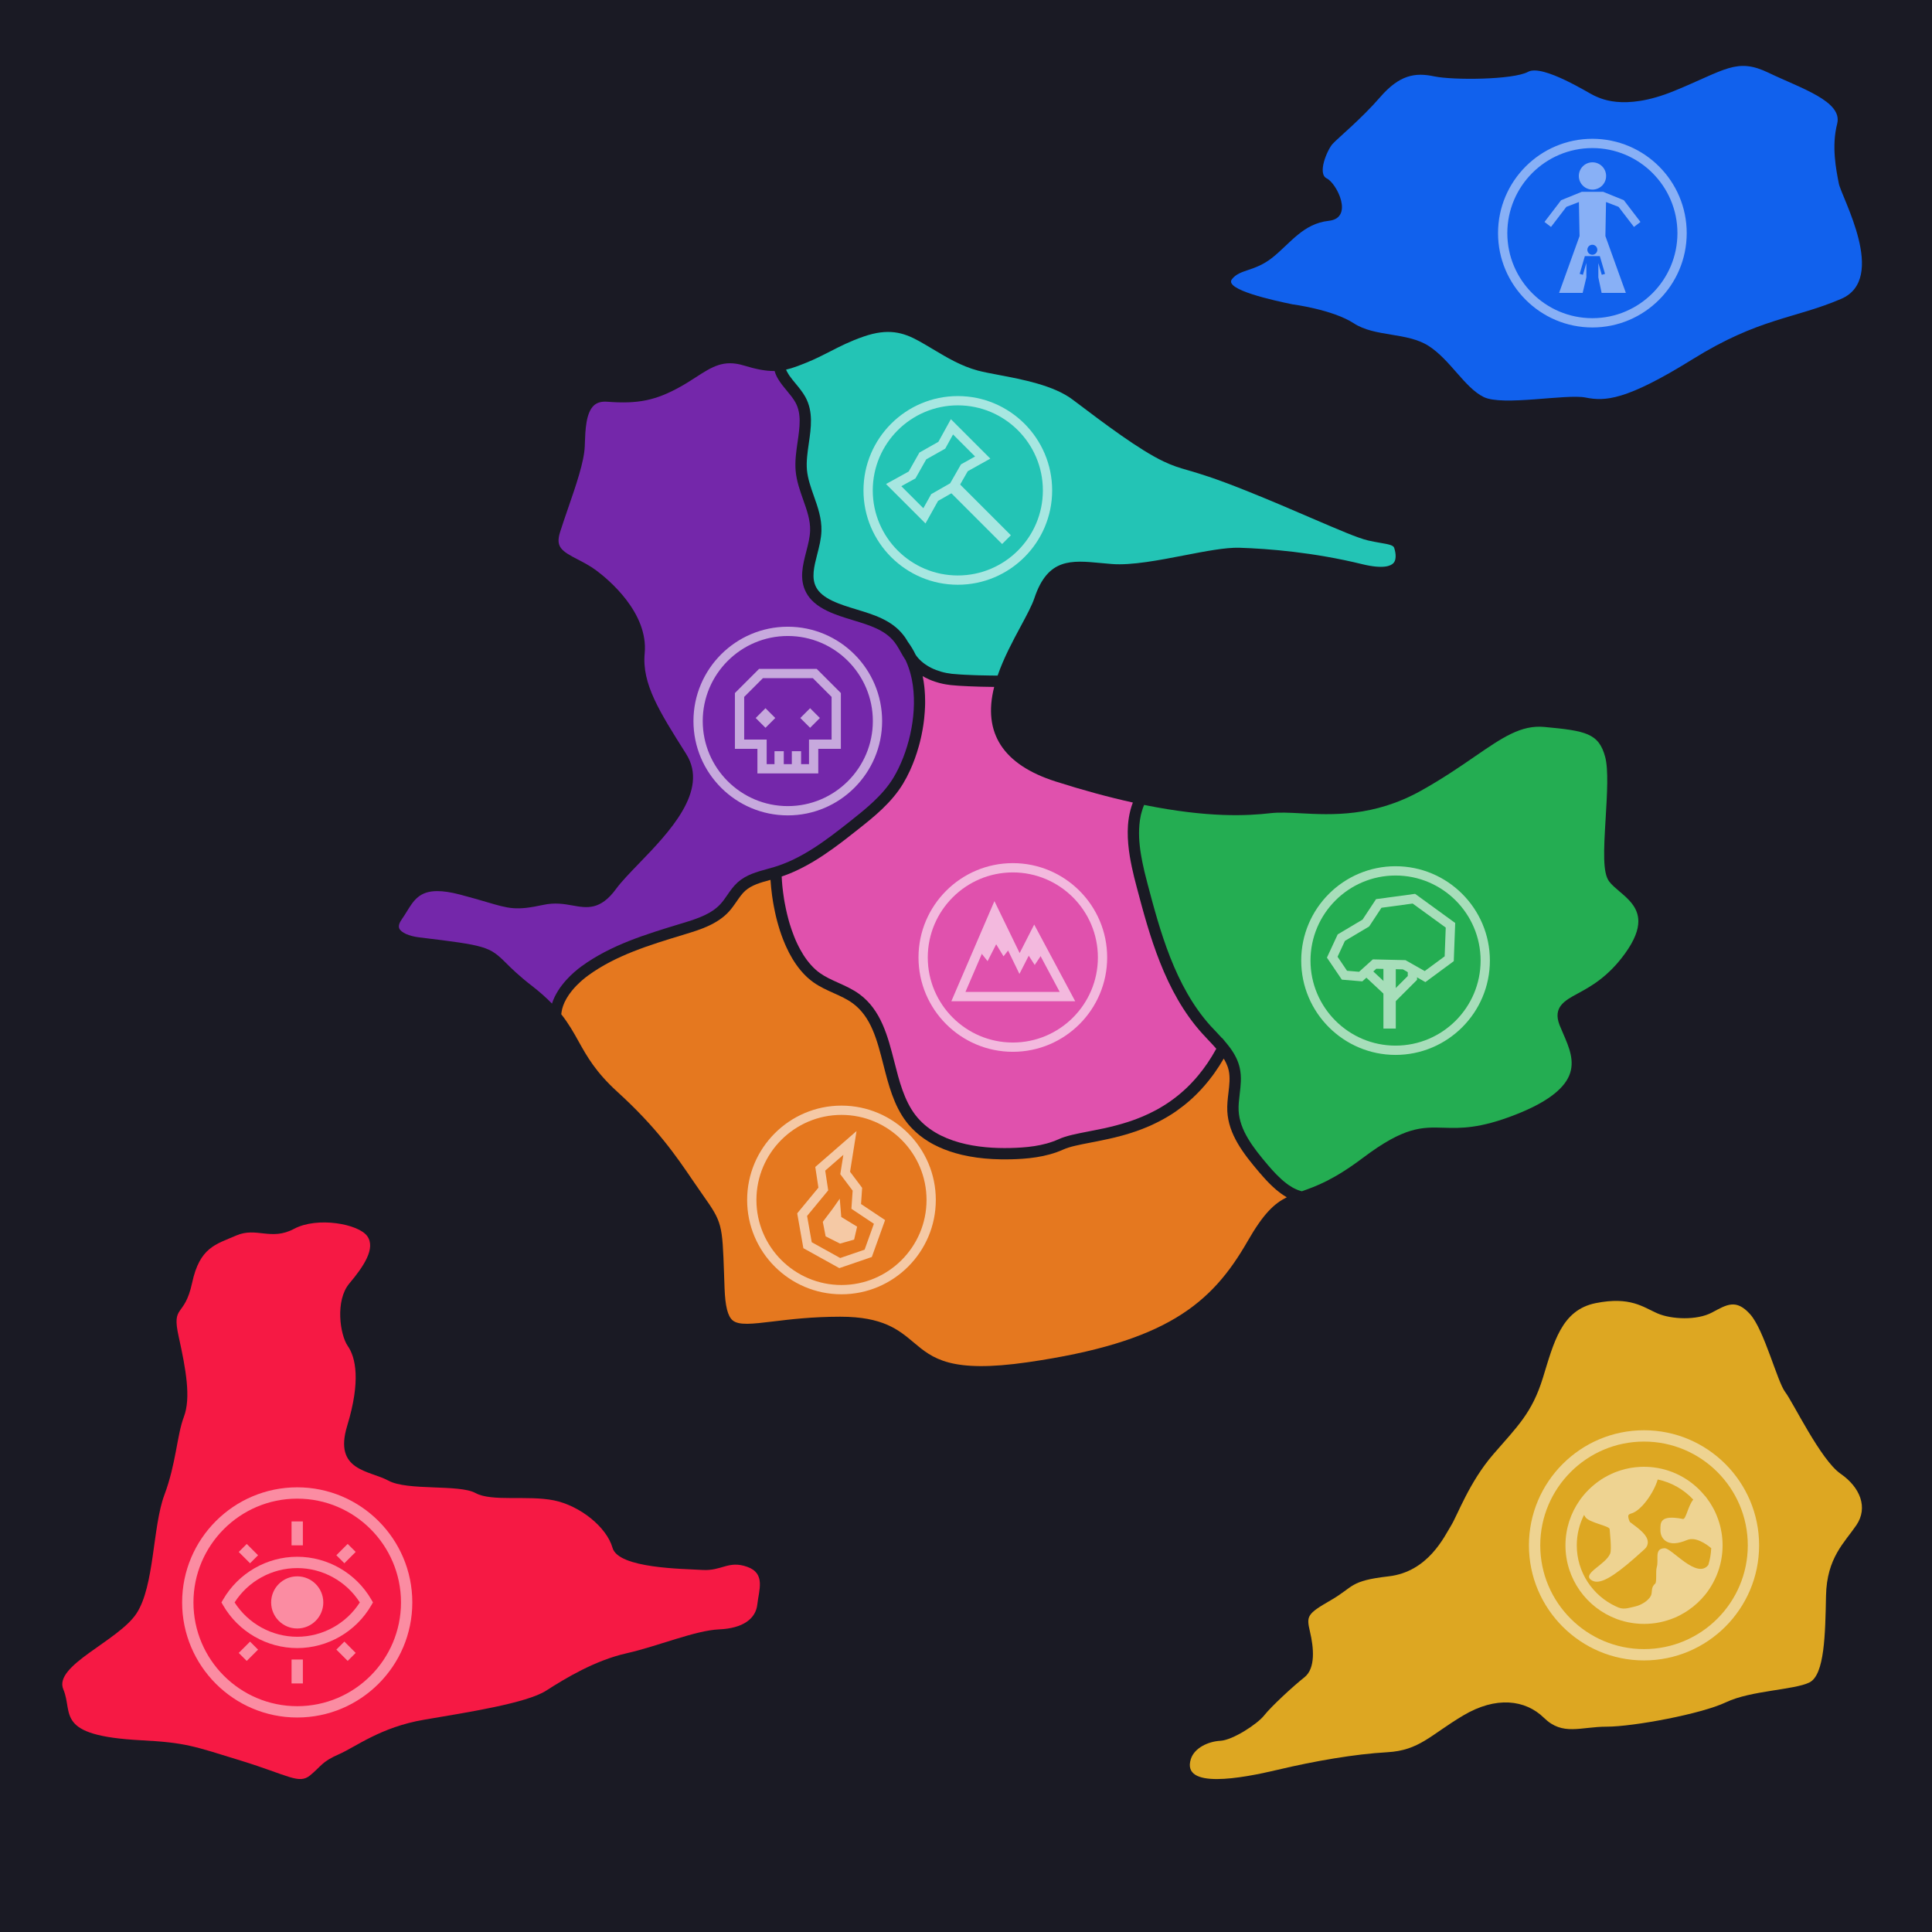 <svg width="1024" height="1024" viewBox="0 0 1024 1024" fill="none" xmlns="http://www.w3.org/2000/svg">
<rect x="0" y="0" width="1024" height="1024" fill="#333333" stroke="none"/>
<g clip-path="url(#clip0_555_4750)">
<path d="M1024 0H0V1024H1024V0Z" fill="#1A1A24"/>
<path d="M74.787 922.379C98.418 923.626 102.334 925.354 127.683 933.174C153.031 940.994 158.424 945.848 164.357 940.994C170.29 936.14 170.478 933.785 179.548 929.829C188.617 925.872 201.733 915.394 224.843 911.475C247.952 907.556 279.175 902.691 289.452 896.09C299.728 889.489 315.368 880.05 332.087 876.275C348.806 872.5 368.492 864.14 381.166 863.601C393.84 863.062 400.582 857.938 401.391 850.387C402.2 842.837 405.975 833.938 395.997 830.432C386.02 826.927 382.564 832.738 372.311 832.105C362.059 831.471 327.721 831.344 324.646 820.371C321.57 809.399 307.419 798.049 293.596 795.229C279.773 792.41 260.644 796.075 251.997 791.331C243.351 786.587 215.977 790.272 205.885 784.774C195.794 779.276 176.698 779.725 184.011 755.73C191.323 731.736 188.48 719.379 184.321 713.399C180.163 707.419 177.595 689.265 185.133 680.298C192.672 671.331 199.293 661.623 194.634 655.152C189.975 648.68 168.2 644.735 155.896 651.292C143.593 657.848 135.983 650.147 125.149 654.872C114.316 659.596 105.901 661.038 101.826 679.937C97.75 698.837 90.842 691.021 94.701 708.412C98.559 725.803 101.256 740.904 97.481 750.882C93.705 760.859 93.424 775.502 87.118 792.36C80.812 809.218 81.93 840.619 72.312 855.211C62.694 869.803 28.177 882.739 33.57 895.421C38.964 908.103 28.632 919.943 74.787 922.379L74.787 922.379Z" fill="#F61944"/>
<path d="M631.158 932.38C633.025 926.385 640.426 922.994 646.858 922.653C653.291 922.311 666.31 913.914 670.055 909.181C673.8 904.448 685.285 893.802 691.353 889.014C697.42 884.226 696.276 873.15 694.32 864.834C692.364 856.518 692.694 855.444 705.271 848.194C717.847 840.945 715.016 837.911 736.049 835.484C757.083 833.057 765.672 814.085 769.076 808.634C772.479 803.182 778.701 785.561 791.499 770.777C804.297 755.992 812.009 748.897 817.757 730.316C823.505 711.734 827.52 694.316 845.796 690.675C864.072 687.035 870.835 692.778 878.375 696.075C885.914 699.372 899.445 699.885 907.343 695.685C915.24 691.484 920.094 688.248 927.577 696.54C935.061 704.833 941.944 732.235 946.184 737.799C950.425 743.362 964.993 773.799 975.51 781.08C986.027 788.361 990.187 799.097 983.932 808.344C977.677 817.591 968.229 825.574 967.825 845.799C967.42 866.024 967.1 887.664 959.069 891.709C951.038 895.754 927.982 895.956 914.836 902.226C901.69 908.495 865.508 915.174 851.644 915.172C837.78 915.17 828.274 920.226 818.364 910.518C808.454 900.81 792.886 898.898 775.474 909.277C758.063 919.656 752.312 927.77 735.216 928.723C718.12 929.675 696.667 933.396 677.195 938.024C657.724 942.651 626.177 948.378 631.158 932.38Z" fill="#DDA722"/>
<path d="M684.92 161.281C675.361 159.296 648.723 153.554 652.91 148.042C657.096 142.529 664.952 144.091 674.439 136.505C683.925 128.92 690.717 118.511 704.253 117.041C717.789 115.571 708.466 97.129 703.233 94.577C698 92.024 703.533 79.43 706.199 76.396C708.864 73.362 721.257 63.33 731.51 51.495C741.762 39.66 750.056 38.335 760.084 40.46C770.112 42.584 802.093 42.334 809.9 38.071C817.706 33.808 842.784 49.846 844.951 50.675C847.117 51.504 859.887 59.429 887.263 48.227C914.639 37.026 920.424 30.398 937.434 38.59C954.445 46.782 976.807 53.664 973.736 65.611C970.665 77.558 973.179 89.892 974.606 97.237C976.034 104.583 1000.66 147.769 975.846 158.414C951.032 169.058 932.481 168.416 897.102 190.403C861.723 212.389 850.664 212.762 840.379 210.704C830.095 208.646 796.46 215.407 786.356 210.414C776.252 205.422 768.638 190.661 757.178 183.335C745.719 176.009 728.789 178.69 717.555 171.365C706.321 164.04 684.92 161.281 684.92 161.281V161.281Z" fill="#1161ED"/>
<g opacity="0.5">
<path d="M843.993 173.561C816.424 173.561 793.993 151.131 793.993 123.561C793.993 95.991 816.424 73.561 843.993 73.561C871.563 73.561 893.993 95.991 893.993 123.561C893.993 151.131 871.563 173.561 843.993 173.561ZM843.993 78.479C819.136 78.479 798.911 98.703 798.911 123.561C798.911 148.419 819.136 168.643 843.993 168.643C868.851 168.643 889.075 148.419 889.075 123.561C889.075 98.703 868.851 78.479 843.993 78.479Z" fill="white"/>
<path d="M844.044 100.494C848.037 100.494 851.274 97.257 851.274 93.264C851.274 89.271 848.037 86.034 844.044 86.034C840.051 86.034 836.813 89.271 836.813 93.264C836.813 97.257 840.051 100.494 844.044 100.494Z" fill="white"/>
<path d="M857.879 109.634L866.03 120.287L869.48 117.642L860.668 106.113L849.711 101.662H838.378L827.421 106.113L818.609 117.642L822.059 120.287L830.21 109.634L836.859 107.078L837.199 125.113L826.349 155.232H838.843L840.809 146.974V139.359L838.986 145.651L837.27 145.151L840.005 135.731H847.941L850.694 145.151L848.978 145.651L847.155 139.413V147.027L848.889 155.232H861.74L850.891 125.113L851.23 107.078L857.879 109.634ZM843.973 135.034C842.507 135.034 841.328 133.854 841.328 132.388C841.328 130.923 842.507 129.725 843.973 129.725C845.421 129.725 846.619 130.923 846.619 132.388C846.619 133.854 845.421 135.034 843.973 135.034Z" fill="white"/>
</g>
<path d="M868.357 488.304C868.357 492.784 866.416 498.304 861.236 505.464C852.196 517.944 842.916 522.964 836.156 526.624C829.337 530.324 822.896 533.804 826.616 543.344C827.176 544.764 827.817 546.224 828.476 547.744C831.616 554.964 834.877 562.444 831.716 570.044C828.556 577.644 819.036 584.604 803.416 590.724C784.176 598.284 774.136 597.984 765.276 597.724C753.596 597.364 744.396 597.104 722.516 613.584C706.857 625.384 697.536 628.744 690.056 631.384C690.043 631.397 690.03 631.404 690.016 631.404C689.837 631.364 689.676 631.324 689.497 631.264C689.437 631.244 689.396 631.244 689.357 631.224C688.977 631.104 688.616 631.004 688.257 630.864C688.156 630.844 688.076 630.804 687.997 630.764C687.656 630.644 687.316 630.504 686.977 630.344C685.597 629.744 684.237 628.944 682.916 628.044C682.536 627.764 682.156 627.484 681.796 627.204C678.156 624.444 674.837 620.804 672.016 617.504C664.156 608.244 657.036 599.064 656.497 588.664C656.357 585.844 656.697 582.964 657.056 579.924C657.597 575.464 658.136 570.844 657.117 566.144C656.317 562.444 654.617 558.944 651.857 555.204C651.817 555.184 651.796 555.164 651.796 555.144C651.697 554.984 651.576 554.844 651.457 554.684C651.337 554.544 651.217 554.384 651.097 554.224C650.936 554.024 650.776 553.804 650.597 553.604V553.584C649.656 552.424 648.656 551.284 647.636 550.184C646.597 549.004 645.516 547.864 644.457 546.744C643.536 545.784 642.636 544.824 641.757 543.884C622.617 522.804 614.676 492.784 608.276 468.644C607.697 466.464 607.117 464.224 606.577 461.964C606.176 460.264 605.797 458.544 605.457 456.844V456.824C605.237 455.684 605.016 454.544 604.817 453.404V453.384C604.516 451.664 604.276 449.944 604.096 448.244C603.776 445.284 603.636 442.364 603.757 439.484C603.757 439.164 603.776 438.824 603.817 438.504C603.837 438.004 603.877 437.504 603.916 437.004C603.977 436.324 604.056 435.664 604.156 435.004C604.176 434.844 604.197 434.704 604.217 434.544C604.276 434.124 604.337 433.724 604.437 433.324C604.497 432.944 604.556 432.584 604.636 432.204C604.697 432.004 604.737 431.784 604.796 431.544C604.916 431.084 605.036 430.604 605.176 430.144C605.497 428.964 605.916 427.784 606.396 426.624C640.437 433.504 660.997 432.424 673.577 430.984C678.036 430.484 683.337 430.744 689.457 431.064C705.776 431.924 728.156 433.084 753.217 419.064C764.717 412.624 773.717 406.444 781.656 400.984C796.416 390.844 806.197 384.124 818.616 385.304C840.377 387.344 847.416 388.584 850.777 401.204C852.576 407.904 851.797 420.944 851.036 433.564C849.937 451.464 849.457 462.664 852.916 467.224C854.237 468.984 856.176 470.624 858.217 472.364C863.096 476.484 868.357 480.964 868.357 488.304L868.357 488.304Z" fill="#24AD52"/>
<path d="M597.857 437.304C597.517 441.704 597.757 446.224 598.357 450.744C597.777 446.224 597.537 441.704 597.857 437.304ZM598.337 433.244C598.537 432.024 598.797 430.804 599.097 429.604C598.777 430.804 598.517 432.024 598.337 433.244Z" fill="#1A1A24"/>
<path d="M640.097 550.884C641.637 552.504 643.197 554.164 644.657 555.844C641.717 561.224 638.517 565.884 635.117 569.964C634.797 570.364 634.457 570.764 634.097 571.164C633.717 571.624 633.317 572.064 632.917 572.504C632.277 573.224 631.637 573.904 630.977 574.584C626.397 579.284 621.597 583.024 616.697 586.064C616.317 586.304 615.937 586.524 615.557 586.744C615.397 586.844 615.237 586.944 615.077 587.044C614.697 587.264 614.317 587.484 613.957 587.684C613.557 587.904 613.177 588.124 612.797 588.324C611.577 588.984 610.377 589.584 609.177 590.164C608.497 590.484 607.837 590.804 607.157 591.084C605.557 591.804 603.977 592.464 602.377 593.064C601.817 593.284 601.257 593.484 600.697 593.684C598.857 594.344 597.037 594.944 595.237 595.464C593.897 595.864 592.597 596.224 591.297 596.564C590.437 596.784 589.597 597.004 588.757 597.204C587.517 597.504 586.317 597.784 585.117 598.044C582.217 598.664 579.457 599.204 576.857 599.704C570.557 600.924 565.117 601.984 561.197 603.764C552.857 607.564 543.517 608.264 535.497 608.464C519.017 608.864 496.877 606.144 485.217 591.024C479.217 583.244 476.577 572.844 474.017 562.764C470.577 549.324 467.037 535.404 455.517 526.924C451.997 524.344 448.097 522.604 444.337 520.904C440.837 519.324 437.537 517.844 434.637 515.784C432.957 514.604 431.377 513.164 429.917 511.544C429.557 511.164 429.217 510.764 428.897 510.364C428.537 509.944 428.197 509.504 427.857 509.064C427.517 508.604 427.177 508.164 426.857 507.684C426.537 507.224 426.237 506.764 425.917 506.284C425.897 506.264 425.897 506.244 425.877 506.224C425.277 505.244 424.677 504.244 424.117 503.224C423.817 502.684 423.537 502.164 423.277 501.624C422.717 500.544 422.197 499.424 421.697 498.284C421.457 497.704 421.217 497.124 420.977 496.544C420.537 495.444 420.117 494.304 419.717 493.164C419.657 493.004 419.597 492.844 419.537 492.664C419.197 491.684 418.877 490.664 418.557 489.644C418.377 489.084 418.217 488.504 418.057 487.924C417.917 487.444 417.797 486.964 417.677 486.484C417.477 485.784 417.297 485.064 417.137 484.344C416.937 483.544 416.757 482.744 416.597 481.944C416.517 481.684 416.477 481.424 416.437 481.164C416.237 480.304 416.057 479.424 415.917 478.544C415.777 477.864 415.657 477.164 415.557 476.484C415.477 475.964 415.397 475.444 415.337 474.924C415.217 474.264 415.137 473.624 415.057 472.984C414.957 472.204 414.857 471.444 414.777 470.664C414.717 470.204 414.677 469.764 414.637 469.304C414.577 468.584 414.497 467.844 414.457 467.124C414.397 466.424 414.357 465.724 414.337 465.044C414.297 464.884 414.297 464.724 414.297 464.584V464.564C414.517 464.504 414.737 464.424 414.957 464.344C416.077 463.964 417.177 463.544 418.277 463.104C419.037 462.784 419.797 462.464 420.537 462.144C421.457 461.744 422.377 461.324 423.277 460.884C424.177 460.444 425.077 460.004 425.957 459.524C426.857 459.064 427.737 458.584 428.617 458.084C429.497 457.584 430.377 457.084 431.257 456.564C432.997 455.524 434.737 454.404 436.457 453.264C438.177 452.104 439.897 450.904 441.617 449.684C445.917 446.584 450.217 443.244 454.617 439.744C458.797 436.424 463.257 432.904 467.457 428.904C471.637 424.904 475.577 420.464 478.677 415.304C479.957 413.184 481.157 410.904 482.277 408.464C484.137 404.404 485.757 399.964 487.057 395.284C487.417 393.964 487.777 392.604 488.077 391.244C488.197 390.704 488.317 390.144 488.437 389.604C488.637 388.624 488.837 387.664 488.997 386.684C489.157 385.884 489.277 385.064 489.397 384.244C489.477 383.704 489.557 383.164 489.617 382.604C489.697 382.004 489.777 381.404 489.837 380.804C489.977 379.644 490.077 378.484 490.137 377.344C490.197 376.524 490.257 375.704 490.277 374.864C490.317 373.884 490.337 372.884 490.337 371.904V371.664C490.337 369.564 490.237 367.464 490.057 365.384C489.997 364.864 489.957 364.324 489.897 363.784C489.677 361.964 489.397 360.144 489.017 358.364H489.037C489.517 358.644 490.017 358.924 490.517 359.184C491.137 359.524 491.777 359.824 492.437 360.104C492.977 360.344 493.537 360.564 494.097 360.784C494.11 360.797 494.124 360.797 494.137 360.784C494.737 361.024 495.337 361.244 495.957 361.424C496.537 361.624 497.117 361.784 497.717 361.944C497.797 361.984 497.897 362.004 497.997 362.024C498.597 362.184 499.197 362.324 499.797 362.444C500.317 362.564 500.857 362.664 501.377 362.744C502.197 362.884 503.037 363.004 503.897 363.104C504.177 363.144 504.497 363.164 504.817 363.184C505.717 363.284 506.777 363.364 507.977 363.444C508.377 363.464 508.817 363.484 509.237 363.524C510.537 363.584 511.977 363.664 513.497 363.744C514.917 363.804 516.417 363.844 517.957 363.904C518.557 363.924 519.157 363.944 519.777 363.964C521.617 364.004 523.497 364.044 525.377 364.064C525.897 364.064 526.417 364.084 526.937 364.084C520.737 388.464 531.657 405.304 559.437 414.184C573.777 418.764 587.537 422.504 600.437 425.364C600.197 426.004 599.957 426.644 599.757 427.284C599.577 427.824 599.417 428.364 599.277 428.904C599.217 429.144 599.157 429.364 599.097 429.604C598.797 430.804 598.537 432.024 598.337 433.244C598.117 434.584 597.957 435.944 597.857 437.304C597.537 441.704 597.777 446.224 598.357 450.744C598.497 451.784 598.637 452.824 598.817 453.864C598.937 454.664 599.077 455.464 599.237 456.264C599.437 457.384 599.657 458.484 599.897 459.584C600.657 463.184 601.557 466.744 602.477 470.184C609.037 494.944 617.197 525.764 637.337 547.924C638.237 548.904 639.157 549.884 640.097 550.884L640.097 550.884Z" fill="#E051AD"/>
<path d="M509.237 363.524C510.537 363.604 511.977 363.684 513.497 363.744C511.977 363.664 510.537 363.584 509.237 363.524ZM414.297 464.564V464.584C414.517 464.504 414.737 464.424 414.957 464.344C414.737 464.424 414.517 464.504 414.297 464.564ZM482.277 408.464C484.157 404.404 485.777 399.964 487.057 395.284C485.757 399.964 484.137 404.404 482.277 408.464ZM489.037 358.364H489.017C489.397 360.144 489.677 361.964 489.897 363.784C489.697 361.944 489.397 360.144 489.037 358.364ZM490.277 374.864C490.317 374.204 490.337 373.544 490.337 372.884V371.904C490.337 372.884 490.317 373.884 490.277 374.864ZM509.237 363.524C510.537 363.604 511.977 363.684 513.497 363.744C511.977 363.664 510.537 363.584 509.237 363.524ZM414.297 464.564V464.584C414.517 464.504 414.737 464.424 414.957 464.344C414.737 464.424 414.517 464.504 414.297 464.564ZM482.277 408.464C484.157 404.404 485.777 399.964 487.057 395.284C485.757 399.964 484.137 404.404 482.277 408.464ZM489.037 358.364H489.017C489.397 360.144 489.677 361.964 489.897 363.784C489.697 361.944 489.397 360.144 489.037 358.364ZM490.277 374.864C490.317 374.204 490.337 373.544 490.337 372.884V371.904C490.337 372.884 490.317 373.884 490.277 374.864ZM414.297 464.564V464.584C414.517 464.504 414.737 464.424 414.957 464.344C414.737 464.424 414.517 464.504 414.297 464.564ZM482.277 408.464C484.157 404.404 485.777 399.964 487.057 395.284C485.757 399.964 484.137 404.404 482.277 408.464ZM490.277 374.864C490.317 374.204 490.337 373.544 490.337 372.884V371.904C490.337 372.884 490.317 373.884 490.277 374.864ZM489.037 358.364H489.017C489.397 360.144 489.677 361.964 489.897 363.784C489.697 361.944 489.397 360.144 489.037 358.364ZM509.237 363.524C510.537 363.604 511.977 363.684 513.497 363.744C511.977 363.664 510.537 363.584 509.237 363.524ZM651.457 554.684C651.577 554.844 651.697 554.984 651.797 555.144H651.817V555.124L651.457 554.684ZM510.017 612.124C512.437 612.704 514.977 613.164 517.597 613.524C514.957 613.144 512.437 612.684 510.017 612.124ZM414.297 464.564V464.584C414.517 464.504 414.737 464.424 414.957 464.344C414.737 464.424 414.517 464.504 414.297 464.564ZM482.277 408.464C484.157 404.404 485.777 399.964 487.057 395.284C485.757 399.964 484.137 404.404 482.277 408.464ZM489.037 358.364H489.017C489.397 360.144 489.677 361.964 489.897 363.784C489.697 361.944 489.397 360.144 489.037 358.364ZM490.277 374.864C490.317 374.204 490.337 373.544 490.337 372.884V371.904C490.337 372.884 490.317 373.884 490.277 374.864ZM509.237 363.524C510.537 363.604 511.977 363.684 513.497 363.744C511.977 363.664 510.537 363.584 509.237 363.524ZM414.297 464.564V464.584C414.517 464.504 414.737 464.424 414.957 464.344C414.737 464.424 414.517 464.504 414.297 464.564ZM482.277 408.464C484.157 404.404 485.777 399.964 487.057 395.284C485.757 399.964 484.137 404.404 482.277 408.464ZM489.037 358.364H489.017C489.397 360.144 489.677 361.964 489.897 363.784C489.697 361.944 489.397 360.144 489.037 358.364ZM490.277 374.864C490.317 374.204 490.337 373.544 490.337 372.884V371.904C490.337 372.884 490.317 373.884 490.277 374.864ZM509.237 363.524C510.537 363.604 511.977 363.684 513.497 363.744C511.977 363.664 510.537 363.584 509.237 363.524Z" fill="#1A1A24"/>
<path d="M682.036 634.584C675.337 637.904 669.636 643.264 661.276 657.824C642.097 691.284 617.857 711.424 544.776 722.004C503.776 727.944 494.317 719.984 484.317 711.564C476.317 704.844 468.036 697.884 445.396 697.884H445.276C430.257 697.904 418.776 699.304 409.536 700.424C398.717 701.724 391.577 702.584 388.276 699.784C385.717 697.584 384.396 692.364 384.036 682.864C383.936 680.004 383.837 677.364 383.757 674.964C382.837 648.904 382.797 647.884 372.497 633.344C370.697 630.804 368.937 628.224 367.136 625.584C358.257 612.544 348.197 597.764 327.156 578.624C315.697 568.164 311.117 559.944 306.697 552.024C304.117 547.364 301.437 542.584 297.477 537.564C297.497 537.424 297.497 537.284 297.536 537.144C297.536 536.984 297.557 536.804 297.597 536.644C297.677 536.044 297.797 535.444 297.937 534.844C298.097 534.264 298.257 533.684 298.457 533.124C298.896 531.864 299.457 530.664 300.117 529.524C300.217 529.304 300.337 529.084 300.477 528.884C301.197 527.664 302.016 526.504 302.877 525.424C303.016 525.224 303.197 525.024 303.357 524.824C304.797 523.084 306.317 521.544 307.757 520.264C308.097 519.944 308.437 519.644 308.776 519.364C309.896 518.404 310.917 517.624 311.737 517.024C326.417 506.304 344.536 500.804 362.077 495.484L363.737 494.964C370.677 492.864 380.177 489.964 386.396 483.104C387.917 481.424 389.156 479.624 390.377 477.864C391.857 475.724 393.257 473.684 394.997 472.124C398.437 469.064 403.156 467.764 408.177 466.404C408.237 466.384 408.317 466.364 408.377 466.344C408.557 468.984 408.817 471.724 409.197 474.524C409.276 475.104 409.357 475.704 409.457 476.284C409.557 477.004 409.677 477.724 409.797 478.444C409.917 479.104 410.016 479.744 410.156 480.404C410.337 481.424 410.536 482.444 410.776 483.484C410.896 484.104 411.036 484.724 411.197 485.364C411.296 485.804 411.396 486.264 411.516 486.704C411.676 487.364 411.857 488.024 412.036 488.684C412.197 489.284 412.377 489.904 412.556 490.524C413.536 493.924 414.697 497.244 416.077 500.404C416.257 500.864 416.457 501.324 416.676 501.764C417.636 503.904 418.697 505.964 419.857 507.904C420.136 508.364 420.396 508.824 420.697 509.264C420.937 509.664 421.197 510.044 421.457 510.424C421.656 510.744 421.877 511.064 422.097 511.364C422.436 511.844 422.796 512.344 423.156 512.804C423.536 513.324 423.937 513.824 424.357 514.304C424.757 514.804 425.176 515.284 425.617 515.744C425.896 516.044 426.176 516.364 426.477 516.644C427.217 517.424 427.977 518.144 428.776 518.804C429.097 519.104 429.436 519.384 429.796 519.644C430.237 520.004 430.697 520.344 431.176 520.684C434.556 523.084 438.276 524.744 441.877 526.364C445.516 528.004 448.977 529.564 451.957 531.764C461.757 538.964 464.877 551.244 468.197 564.244C470.916 574.904 473.717 585.924 480.457 594.684C481.077 595.504 481.737 596.284 482.436 597.064C482.776 597.444 483.136 597.824 483.497 598.184C486.016 600.784 488.896 603.064 492.156 605.064C493.056 605.624 493.997 606.144 494.977 606.664C498.436 608.484 502.257 609.984 506.396 611.184C507.536 611.504 508.717 611.824 509.916 612.104C509.957 612.104 509.977 612.104 510.016 612.124C512.436 612.684 514.957 613.144 517.597 613.524C517.717 613.524 517.817 613.544 517.937 613.564C519.257 613.744 520.577 613.904 521.937 614.024C523.297 614.144 524.656 614.244 526.077 614.324C529.156 614.484 532.337 614.544 535.636 614.464C543.757 614.264 554.297 613.504 563.677 609.224C566.957 607.744 572.077 606.744 577.997 605.604C579.057 605.404 580.156 605.184 581.276 604.964C582.136 604.784 583.036 604.604 583.917 604.424C585.297 604.144 586.697 603.844 588.117 603.524C588.837 603.364 589.557 603.184 590.276 603.024C590.457 602.984 590.617 602.944 590.797 602.904C592.097 602.584 593.396 602.264 594.717 601.884C595.396 601.704 596.077 601.504 596.776 601.304C597.597 601.064 598.437 600.804 599.257 600.544C600.016 600.304 600.797 600.044 601.557 599.784C602.337 599.524 603.117 599.244 603.877 598.964C604.457 598.744 605.056 598.524 605.636 598.304C606.816 597.844 607.997 597.364 609.176 596.844C609.757 596.584 610.337 596.324 610.936 596.044C611.716 595.684 612.516 595.304 613.296 594.904C613.696 594.704 614.076 594.504 614.477 594.304C614.877 594.104 615.257 593.884 615.656 593.684C615.776 593.624 615.877 593.564 615.997 593.504C616.676 593.124 617.336 592.744 618.016 592.364C618.416 592.124 618.796 591.904 619.196 591.664C619.597 591.424 619.977 591.184 620.377 590.944C620.957 590.584 621.536 590.204 622.117 589.824C622.357 589.664 622.577 589.504 622.817 589.364C623.156 589.104 623.516 588.864 623.877 588.604C625.036 587.784 626.197 586.924 627.337 586.024C627.717 585.724 628.097 585.424 628.477 585.104C629.156 584.544 629.837 583.984 630.497 583.404C630.577 583.324 630.677 583.244 630.757 583.164C631.136 582.844 631.516 582.504 631.877 582.164C632.577 581.504 633.276 580.844 633.977 580.164C637.057 577.124 640.036 573.704 642.877 569.844C643.217 569.364 643.577 568.884 643.917 568.384C645.536 566.104 647.097 563.664 648.597 561.084C648.697 561.244 648.797 561.404 648.877 561.544C649.077 561.884 649.257 562.204 649.417 562.524C649.597 562.844 649.757 563.164 649.896 563.484C650.177 564.084 650.437 564.684 650.636 565.264C650.757 565.564 650.857 565.884 650.937 566.184C651.057 566.604 651.157 567.004 651.257 567.424C652.057 571.124 651.597 575.064 651.097 579.204C650.717 582.364 650.337 585.644 650.497 588.984C651.156 601.264 658.896 611.324 667.457 621.384C668.197 622.264 668.956 623.144 669.776 624.024C670.156 624.484 670.556 624.904 670.977 625.344C671.797 626.264 672.677 627.144 673.577 628.004C673.957 628.404 674.357 628.784 674.776 629.144C675.276 629.624 675.797 630.084 676.337 630.524C676.697 630.824 677.057 631.124 677.417 631.404C678.357 632.164 679.317 632.884 680.317 633.524C680.757 633.824 681.217 634.104 681.677 634.364C681.797 634.444 681.917 634.524 682.036 634.584V634.584Z" fill="#E5781F"/>
<path d="M651.817 555.144H651.797C651.797 555.164 651.817 555.184 651.857 555.204C651.837 555.184 651.817 555.164 651.817 555.144ZM689.497 631.264C689.677 631.324 689.837 631.364 690.017 631.404C690.03 631.404 690.043 631.397 690.057 631.384C689.857 631.364 689.677 631.304 689.497 631.264ZM647.717 550.044L647.637 550.184C648.657 551.284 649.657 552.424 650.597 553.584L647.717 550.044Z" fill="#1A1A24"/>
<path d="M473.536 412.204C467.876 421.564 458.856 428.724 450.896 435.044C437.276 445.864 424.816 455.164 410.336 459.544C409.096 459.924 407.856 460.264 406.596 460.604C401.136 462.104 395.496 463.644 390.996 467.644C388.716 469.704 387.036 472.124 385.436 474.464C384.276 476.124 383.196 477.704 381.956 479.064C377.216 484.284 370.116 486.764 361.996 489.224L360.336 489.724C342.316 495.204 323.696 500.864 308.196 512.184C306.156 513.664 303.016 516.204 299.996 519.564C299.636 519.964 299.276 520.384 298.916 520.824C298.876 520.844 298.876 520.864 298.876 520.884C298.496 521.324 298.136 521.764 297.796 522.224C297.456 522.664 297.136 523.104 296.796 523.564C296.776 523.604 296.756 523.624 296.736 523.664C296.396 524.164 296.056 524.664 295.736 525.184C295.416 525.704 295.096 526.244 294.796 526.784C294.516 527.304 294.236 527.824 293.976 528.364C293.976 528.384 293.956 528.404 293.956 528.424C293.676 528.984 293.436 529.564 293.196 530.144C292.956 530.724 292.756 531.324 292.556 531.924C289.516 528.784 286.056 525.724 282.076 522.644C275.016 517.184 271.076 513.264 268.196 510.404C259.376 501.624 257.656 501.104 222.156 496.824C216.836 496.184 212.596 494.304 211.636 492.124C211.096 490.904 211.536 489.244 212.996 487.184C213.936 485.864 214.776 484.484 215.616 483.144C219.236 477.264 222.316 472.304 231.776 472.304C234.996 472.304 238.936 472.864 243.896 474.164C249.756 475.704 254.236 477.024 257.856 478.084C269.916 481.644 273.556 482.724 287.956 479.604C294.196 478.264 299.116 479.144 303.456 479.924C311.036 481.284 318.216 482.564 326.556 471.104C329.316 467.324 333.896 462.604 338.736 457.584C354.456 441.324 375.976 419.044 363.696 399.644L363.556 399.404C349.476 377.144 340.176 362.424 341.696 346.304C343.716 324.764 322.556 307.204 316.016 302.324C312.757 299.904 309.296 298.124 306.257 296.544C297.716 292.104 294.336 289.984 296.856 282.004C298.096 278.084 299.536 273.904 301.056 269.484C305.276 257.284 309.636 244.664 309.936 236.504L309.996 234.864C310.236 228.044 310.536 218.684 314.856 214.824C316.556 213.324 318.836 212.704 321.836 212.924C338.096 214.184 347.536 212.264 360.636 204.964C363.676 203.264 366.336 201.544 368.916 199.884C377.376 194.424 383.496 190.464 394.196 193.704C400.836 195.724 405.716 196.644 410.056 196.644H410.556C410.676 197.124 410.836 197.584 411.016 198.044C411.036 198.084 411.056 198.144 411.076 198.184C411.236 198.584 411.416 199.004 411.616 199.404C411.696 199.564 411.776 199.744 411.876 199.924C412.036 200.224 412.196 200.524 412.376 200.804C412.476 200.984 412.596 201.184 412.716 201.364C412.936 201.724 413.156 202.064 413.396 202.404C413.736 202.904 414.096 203.404 414.456 203.884C414.896 204.464 415.356 205.024 415.796 205.564C416.216 206.084 416.656 206.604 417.076 207.124C418.816 209.224 420.456 211.224 421.596 213.284C424.916 219.264 423.856 226.504 422.756 234.164C422.016 239.204 421.256 244.424 421.716 249.604C422.196 254.944 423.976 259.964 425.676 264.824C427.676 270.444 429.556 275.764 429.376 281.224C429.276 284.784 428.336 288.444 427.336 292.324C425.456 299.564 423.536 307.044 427.296 314.084C429.396 318.024 433.036 321.184 438.436 323.784C442.856 325.904 447.636 327.364 452.256 328.764C460.896 331.384 469.056 333.864 474.056 340.284C474.856 341.284 475.536 342.384 476.156 343.424L476.316 343.684C476.676 344.304 477.016 344.904 477.356 345.524C478.176 346.984 479.036 348.484 479.996 349.924C480.016 349.944 480.016 349.964 480.036 349.984C480.336 350.644 480.636 351.324 480.896 352.004C481.796 354.264 482.516 356.604 483.056 359.044C483.136 359.404 483.216 359.764 483.296 360.124C483.316 360.264 483.336 360.404 483.376 360.544C483.556 361.464 483.716 362.404 483.836 363.344C486.176 380.244 481.116 399.624 473.536 412.204V412.204Z" fill="#7427AA"/>
<path d="M490.057 365.384C490.237 367.464 490.337 369.564 490.337 371.664C490.337 369.544 490.257 367.464 490.057 365.384Z" fill="#1A1A24"/>
<path d="M738.537 298.464C737.257 299.864 733.377 301.804 721.997 299.024C696.277 292.724 672.417 290.824 656.937 290.324C649.597 290.104 638.957 292.164 627.697 294.344C614.577 296.884 599.697 299.764 589.377 298.944C587.337 298.784 585.397 298.604 583.517 298.424C567.777 296.924 555.357 295.744 548.277 316.944C546.977 320.844 544.197 326.024 540.977 332.004C536.717 339.924 531.937 348.824 528.757 358.084C528.157 358.084 527.537 358.084 526.937 358.064C526.237 358.064 525.537 358.044 524.857 358.044C522.777 358.024 520.717 357.984 518.737 357.924C518.337 357.904 517.937 357.904 517.557 357.884C517.137 357.864 516.717 357.864 516.297 357.844C514.497 357.784 512.797 357.704 511.237 357.624C510.517 357.584 509.817 357.544 509.157 357.504C507.277 357.384 505.717 357.264 504.557 357.144C496.577 356.244 489.777 352.864 485.937 347.924C485.717 347.624 485.497 347.324 485.277 347.004V346.984C484.137 344.584 482.777 342.344 481.237 340.244C480.577 339.104 479.757 337.784 478.757 336.544C472.617 328.684 463.157 325.804 453.997 323.024C449.597 321.684 445.037 320.304 441.037 318.384C436.817 316.344 434.057 314.024 432.597 311.264C429.937 306.284 431.497 300.224 433.137 293.824C434.177 289.804 435.257 285.624 435.377 281.404C435.577 274.824 433.437 268.724 431.337 262.824C429.677 258.104 428.117 253.664 427.697 249.084C427.297 244.604 427.997 239.724 428.677 235.024C429.897 226.724 431.137 218.124 426.837 210.364C425.437 207.844 423.537 205.524 421.697 203.304C420.517 201.884 419.377 200.504 418.437 199.144C418.237 198.844 418.037 198.564 417.877 198.284C417.557 197.784 417.277 197.284 417.037 196.804C416.877 196.504 416.757 196.204 416.637 195.904C420.097 195.124 423.437 193.804 427.177 192.304C431.897 190.424 435.977 188.324 439.937 186.304C445.177 183.604 450.577 180.844 457.777 178.364C470.637 173.944 478.537 176.024 487.117 180.784C489.617 182.184 492.137 183.684 494.577 185.144C501.917 189.524 509.497 194.064 518.317 196.424C521.277 197.204 525.057 197.924 529.437 198.744C541.697 201.064 558.517 204.244 568.457 211.764L569.157 212.284C585.417 224.564 603.817 238.464 616.717 244.564C621.757 246.964 625.057 247.924 629.637 249.244C635.457 250.944 643.437 253.244 660.357 260.024C673.137 265.124 684.817 270.164 695.117 274.604C709.457 280.764 719.837 285.244 725.137 286.464C727.477 287.004 729.597 287.364 731.477 287.704C736.057 288.484 738.477 288.964 738.937 290.344C739.377 291.664 740.657 296.164 738.537 298.464V298.464Z" fill="#23C4B5"/>
<path d="M518.736 357.924C520.716 357.984 522.776 358.024 524.856 358.044C522.776 358.024 520.716 357.964 518.736 357.924Z" fill="#1A1A24"/>
<g opacity="0.6">
<path d="M417.546 432.171C389.976 432.171 367.546 409.741 367.546 382.171C367.546 354.601 389.976 332.171 417.546 332.171C445.115 332.171 467.546 354.601 467.546 382.171C467.546 409.741 445.115 432.171 417.546 432.171ZM417.546 337.089C392.688 337.089 372.464 357.313 372.464 382.171C372.464 407.029 392.688 427.253 417.546 427.253C442.403 427.253 462.628 407.029 462.628 382.171C462.628 357.313 442.403 337.089 417.546 337.089Z" fill="white"/>
<path d="M433.706 409.934H401.436V396.893H389.516V367.334L402.339 354.51H432.853L445.676 367.334V396.893H433.706V409.934ZM406.354 405.016H428.788V391.975H440.758V369.37L430.816 359.428H404.375L394.434 369.37V391.975H406.354V405.016H406.354Z" fill="white"/>
<path d="M410.909 380.556L405.72 375.367L400.531 380.556L405.72 385.745L410.909 380.556Z" fill="white"/>
<path d="M434.56 380.556L429.371 375.367L424.182 380.556L429.371 385.745L434.56 380.556Z" fill="white"/>
<path d="M415.418 398.155H410.5V407.475H415.418V398.155Z" fill="white"/>
<path d="M424.6 398.155H419.682V407.475H424.6V398.155Z" fill="white"/>
</g>
<g opacity="0.6">
<path d="M446 686C418.431 686 396 663.57 396 636C396 608.43 418.431 586 446 586C473.569 586 496 608.43 496 636C496 663.57 473.569 686 446 686ZM446 590.918C421.142 590.918 400.918 611.142 400.918 636C400.918 660.858 421.142 681.082 446 681.082C470.858 681.082 491.082 660.858 491.082 636C491.082 611.142 470.858 590.918 446 590.918Z" fill="white"/>
<path d="M444.855 672.136L425.803 661.566L422.535 643.095L433.774 629.483L432.115 618.516L453.98 599.49L450.551 621.055L456.953 629.58L456.366 638.168L469.117 646.669L462.086 666.234L444.855 672.136ZM430.237 658.403L445.329 666.775L458.257 662.347L463.187 648.627L451.265 640.678L451.923 631.071L445.368 622.34L446.997 612.085L437.382 620.453L438.964 630.92L427.773 644.475L430.237 658.403V658.403Z" fill="white"/>
<path d="M445.233 659.141L437.602 655.29L436.104 647.588L441.382 640.599L445.091 635.321L445.887 645.02L454.291 650.155L452.703 657.007L445.233 659.141Z" fill="white"/>
</g>
<g opacity="0.6">
<path d="M536.822 557.478C509.253 557.478 486.822 535.049 486.822 507.479C486.822 479.908 509.253 457.479 536.822 457.479C564.392 457.479 586.822 479.908 586.822 507.479C586.822 535.049 564.392 557.478 536.822 557.478ZM536.822 462.397C511.965 462.397 491.74 482.62 491.74 507.479C491.74 532.337 511.965 552.56 536.822 552.56C561.68 552.56 581.904 532.337 581.904 507.479C581.904 482.62 561.68 462.397 536.822 462.397Z" fill="white"/>
<path d="M569.875 530.666H504.237L527.068 477.609L540.434 505.16L548.149 490.033L569.875 530.666ZM511.707 525.747H561.669L548.251 500.655L540.322 516.2L527.337 489.429L511.707 525.747H511.707Z" fill="white"/>
<path d="M518.655 503.38L523.435 509.435L527.994 500.484L531.89 506.866L535.995 501.644L527.202 483.519L518.655 503.38Z" fill="white"/>
<path d="M543.908 504.462L548.418 511.446L553.087 504.485L548.2 495.344L543.908 504.462Z" fill="white"/>
</g>
<g opacity="0.6">
<path d="M507.664 309.927C480.095 309.927 457.664 287.497 457.664 259.927C457.664 232.357 480.095 209.927 507.664 209.927C535.234 209.927 557.664 232.357 557.664 259.927C557.664 287.497 535.234 309.927 507.664 309.927ZM507.664 214.845C482.807 214.845 462.582 235.069 462.582 259.927C462.582 284.785 482.807 305.009 507.664 305.009C532.522 305.009 552.746 284.785 552.746 259.927C552.746 235.069 532.522 214.845 507.664 214.845Z" fill="white"/>
<path d="M506.123 254.042L501.486 258.678L531.143 288.335L535.78 283.699L506.123 254.042Z" fill="white"/>
<path d="M490.525 277.45L469.613 256.54L481.622 249.919L487.307 239.863L497.364 234.178L503.983 222.169L524.893 243.079L512.933 249.747L507.209 259.765L497.189 265.489L490.525 277.45L490.525 277.45ZM477.717 257.688L489.397 269.368L493.561 261.898L503.604 256.16L509.343 246.117L516.812 241.953L505.133 230.273L500.998 237.773L490.915 243.472L485.217 253.554L477.717 257.688Z" fill="white"/>
</g>
<g opacity="0.6">
<path d="M739.672 559.122C712.102 559.122 689.672 536.693 689.672 509.122C689.672 481.552 712.102 459.122 739.672 459.122C767.241 459.122 789.672 481.552 789.672 509.122C789.672 536.693 767.241 559.122 739.672 559.122ZM739.672 464.04C714.814 464.04 694.59 484.264 694.59 509.122C694.59 533.981 714.814 554.204 739.672 554.204C764.529 554.204 784.754 533.981 784.754 509.122C784.754 484.264 764.529 464.04 739.672 464.04Z" fill="white"/>
<path d="M739.799 512.648H733.241V545.159H739.799V512.648Z" fill="white"/>
<path d="M726.386 513.498L723.03 517.095L734.659 527.941L738.015 524.344L726.386 513.498Z" fill="white"/>
<path d="M755.484 520.533L743.57 513.78L729.471 513.456L722.057 520.146L711.204 519.233L703.299 507.554L709.013 495.242L722.178 487.412L729.335 476.562L750.03 473.759L771.285 489.201L770.528 509.432L755.484 520.533V520.533ZM713.958 514.529L720.344 515.067L727.63 508.495L744.918 508.893L755.132 514.68L765.703 506.882L766.271 491.637L748.736 478.898L732.21 481.136L725.662 491.062L712.832 498.692L708.931 507.101L713.958 514.529V514.529Z" fill="white"/>
<path d="M738.258 532.154L734.781 528.677L746.149 517.309V513.81H751.067V519.347L738.258 532.154Z" fill="white"/>
</g>
<g opacity="0.5">
<path d="M871.364 880.061C837.729 880.061 810.364 852.697 810.364 819.061C810.364 785.426 837.729 758.061 871.364 758.061C904.999 758.061 932.364 785.426 932.364 819.061C932.364 852.697 904.999 880.061 871.364 880.061ZM871.364 764.061C841.038 764.061 816.364 788.734 816.364 819.061C816.364 849.388 841.038 874.061 871.364 874.061C901.69 874.061 926.364 849.388 926.364 819.061C926.364 788.734 901.69 764.061 871.364 764.061Z" fill="white"/>
<path d="M839.247 792.6C840.107 791.56 841.007 790.58 841.947 789.64C840.967 790.58 840.087 791.56 839.247 792.6ZM837.247 795.2V795.24C837.307 795.12 837.387 795 837.487 794.9C837.387 795 837.327 795.1 837.247 795.2Z" fill="white"/>
<path d="M894.947 853.38C898.327 851.1 901.347 848.28 903.927 845.04C901.327 848.22 898.327 851.02 894.947 853.38Z" fill="white"/>
<path d="M912.967 817.28C912.947 816.68 912.906 816.08 912.847 815.5C912.807 814.96 912.746 814.44 912.687 813.92C912.667 813.84 912.667 813.74 912.646 813.64C912.607 813.24 912.547 812.84 912.467 812.44C912.347 811.6 912.167 810.76 911.987 809.92C911.886 809.5 911.786 809.08 911.687 808.66C911.667 808.56 911.626 808.48 911.607 808.38C911.506 807.96 911.386 807.54 911.246 807.12C911.187 806.88 911.107 806.66 911.026 806.42C910.927 806.04 910.807 805.68 910.667 805.32C910.407 804.6 910.146 803.88 909.847 803.16C909.666 802.72 909.487 802.3 909.286 801.86C909.047 801.32 908.787 800.8 908.527 800.28C908.247 799.74 907.987 799.22 907.687 798.72C906.767 797.06 905.707 795.46 904.547 793.94C904.287 793.58 903.987 793.22 903.707 792.86H903.647C897.067 784.76 887.567 779.16 876.707 777.78C875.607 777.62 874.487 777.52 873.347 777.48C872.687 777.44 872.027 777.42 871.367 777.42C870.247 777.42 869.127 777.46 868.007 777.58C867.607 777.58 867.207 777.62 866.807 777.68C866.447 777.7 866.067 777.76 865.707 777.82C865.207 777.88 864.707 777.96 864.207 778.04C864.027 778.08 863.847 778.1 863.667 778.14C862.907 778.28 862.147 778.44 861.407 778.64C860.587 778.84 859.787 779.06 859.007 779.3H858.987C858.187 779.56 857.427 779.82 856.647 780.12C855.927 780.38 855.187 780.68 854.487 781.02C854.387 781.06 854.267 781.1 854.167 781.16C853.627 781.38 853.107 781.64 852.587 781.92C852.347 782.02 852.127 782.14 851.887 782.28C851.227 782.62 850.587 782.98 849.967 783.36C849.047 783.9 848.147 784.5 847.267 785.14C846.887 785.38 846.507 785.66 846.147 785.96C845.647 786.32 845.167 786.7 844.687 787.14C844.247 787.48 843.847 787.84 843.427 788.22C843.367 788.26 843.307 788.3 843.267 788.38C842.827 788.78 842.387 789.2 841.947 789.64C841.007 790.58 840.107 791.56 839.247 792.6C838.907 793 838.567 793.42 838.247 793.86C838.047 794.08 837.887 794.32 837.727 794.56C837.647 794.66 837.567 794.76 837.487 794.88C837.473 794.88 837.473 794.887 837.487 794.9C837.386 795 837.307 795.12 837.246 795.24C832.506 801.98 829.727 810.2 829.727 819.06C829.727 836.9 840.987 852.14 856.786 858.06V858.08C856.906 858.12 857.027 858.16 857.146 858.2C857.746 858.42 858.366 858.64 858.987 858.82C859.646 859.02 860.307 859.22 860.967 859.38C861.587 859.54 862.207 859.7 862.847 859.82C862.987 859.86 863.126 859.9 863.266 859.9C863.667 860 864.087 860.06 864.506 860.12C864.847 860.2 865.167 860.24 865.487 860.28C866.047 860.36 866.587 860.44 867.146 860.48C867.847 860.56 868.526 860.62 869.227 860.64C869.927 860.68 870.646 860.7 871.366 860.7C872.087 860.7 872.807 860.68 873.507 860.64C874.207 860.62 874.887 860.56 875.587 860.48H875.647C876.307 860.42 876.947 860.34 877.607 860.24C878.207 860.14 878.807 860.04 879.406 859.92C879.687 859.88 879.967 859.82 880.246 859.74C880.746 859.64 881.266 859.52 881.766 859.38C882.427 859.22 883.087 859.02 883.746 858.82C884.386 858.62 885.026 858.4 885.667 858.18C886.307 857.94 886.947 857.7 887.567 857.44C888.567 857.02 889.567 856.56 890.526 856.04C891.366 855.6 892.207 855.12 893.006 854.64C893.667 854.24 894.307 853.82 894.947 853.38C898.327 851.02 901.327 848.22 903.927 845.04C904.286 844.58 904.646 844.1 905.006 843.62C905.386 843.06 905.786 842.5 906.167 841.94C906.407 841.54 906.667 841.14 906.927 840.72C907.646 839.56 908.286 838.34 908.886 837.1C909.187 836.5 909.467 835.88 909.727 835.26C909.766 835.18 909.786 835.12 909.827 835.04V835.02C911.866 830.14 912.987 824.78 913.006 819.2V819.06C913.006 818.46 912.987 817.86 912.967 817.28ZM905.467 829.44C899.437 837.314 886.041 820.475 882.281 820.595C876.521 820.735 879.381 826.548 878.101 830.708C877.461 832.808 878.232 838.517 877.292 839.337C875.112 841.257 875.73 843.1 875.27 845.04C874.61 847.68 870.475 850.6 866.775 851.44C862.235 852.46 860.303 853.38 856.487 851.44C844.246 845.8 835.727 833.4 835.727 819.06C835.727 813.26 837.127 807.78 839.587 802.94C839.787 803.28 840.007 803.62 840.207 803.98C842.047 807.08 853.138 808.703 853.157 810.483C853.157 811.563 854.347 821.207 853.427 823.427C851.047 829.267 838.727 833.86 843.187 837.3C844.087 837.98 845.127 838.34 846.347 838.34C850.927 838.34 858.167 833.38 870.587 822.06C871.087 821.6 871.467 821.24 871.727 821.02C872.847 820.04 873.427 818.7 873.367 817.26C873.207 813.82 869.547 810.86 864.387 807.06L863.887 806.7C863.307 805.58 862.787 803.94 863.107 803.1C863.307 802.62 864.027 802.34 864.607 802.18C869.887 800.72 876.547 791.22 878.627 784.16C885.987 785.7 892.527 789.52 897.467 794.82C894.667 798.14 893.606 805.406 891.989 805.09C879.584 802.663 880.047 807.1 880.047 811.06C880.047 813.5 881.087 815.58 882.907 816.8C885.507 818.52 889.187 818.34 894.187 816.24C898.667 814.36 904.327 818.34 906.987 820.56C906.847 823.64 906.327 826.62 905.467 829.44Z" fill="white"/>
</g>
<g opacity="0.5">
<path d="M157.533 910.314C123.898 910.314 96.533 882.95 96.533 849.314C96.533 815.678 123.898 788.314 157.533 788.314C191.168 788.314 218.533 815.678 218.533 849.314C218.533 882.95 191.168 910.314 157.533 910.314ZM157.533 794.314C127.207 794.314 102.533 818.987 102.533 849.314C102.533 879.641 127.207 904.314 157.533 904.314C187.859 904.314 212.533 879.641 212.533 849.314C212.533 818.987 187.859 794.314 157.533 794.314Z" fill="white"/>
<path d="M157.533 863.135C165.166 863.135 171.353 856.947 171.353 849.315C171.353 841.682 165.166 835.494 157.533 835.494C149.9 835.494 143.713 841.682 143.713 849.315C143.713 856.947 149.9 863.135 157.533 863.135Z" fill="white"/>
<path d="M157.535 873.515C141.377 873.515 126.318 864.817 118.236 850.815L117.369 849.315L118.236 847.815C126.318 833.814 141.377 825.116 157.535 825.116C173.68 825.116 188.73 833.814 196.812 847.815L197.68 849.315L196.812 850.815C188.73 864.817 173.68 873.515 157.535 873.515ZM124.344 849.315C131.541 860.585 144.102 867.515 157.535 867.515C170.957 867.515 183.508 860.585 190.705 849.315C183.508 838.046 170.957 831.116 157.535 831.116C144.102 831.116 131.541 838.046 124.344 849.315Z" fill="white"/>
<path d="M160.523 806.386H154.523V819.061H160.523V806.386Z" fill="white"/>
<path d="M184.279 818.313L178.279 824.313L182.521 828.555L188.521 822.555L184.279 818.313Z" fill="white"/>
<path d="M130.775 818.326L126.533 822.568L132.533 828.568L136.775 824.326L130.775 818.326Z" fill="white"/>
<path d="M160.529 879.583H154.529V892.257H160.529V879.583Z" fill="white"/>
<path d="M132.533 870.088L126.533 876.088L130.775 880.33L136.775 874.33L132.533 870.088Z" fill="white"/>
<path d="M182.521 870.075L178.279 874.317L184.279 880.317L188.521 876.075L182.521 870.075Z" fill="white"/>
</g>
</g>
<defs>
<clipPath id="clip0_555_4750">
<rect width="1024" height="1024" fill="white"/>
</clipPath>
</defs>
</svg>
